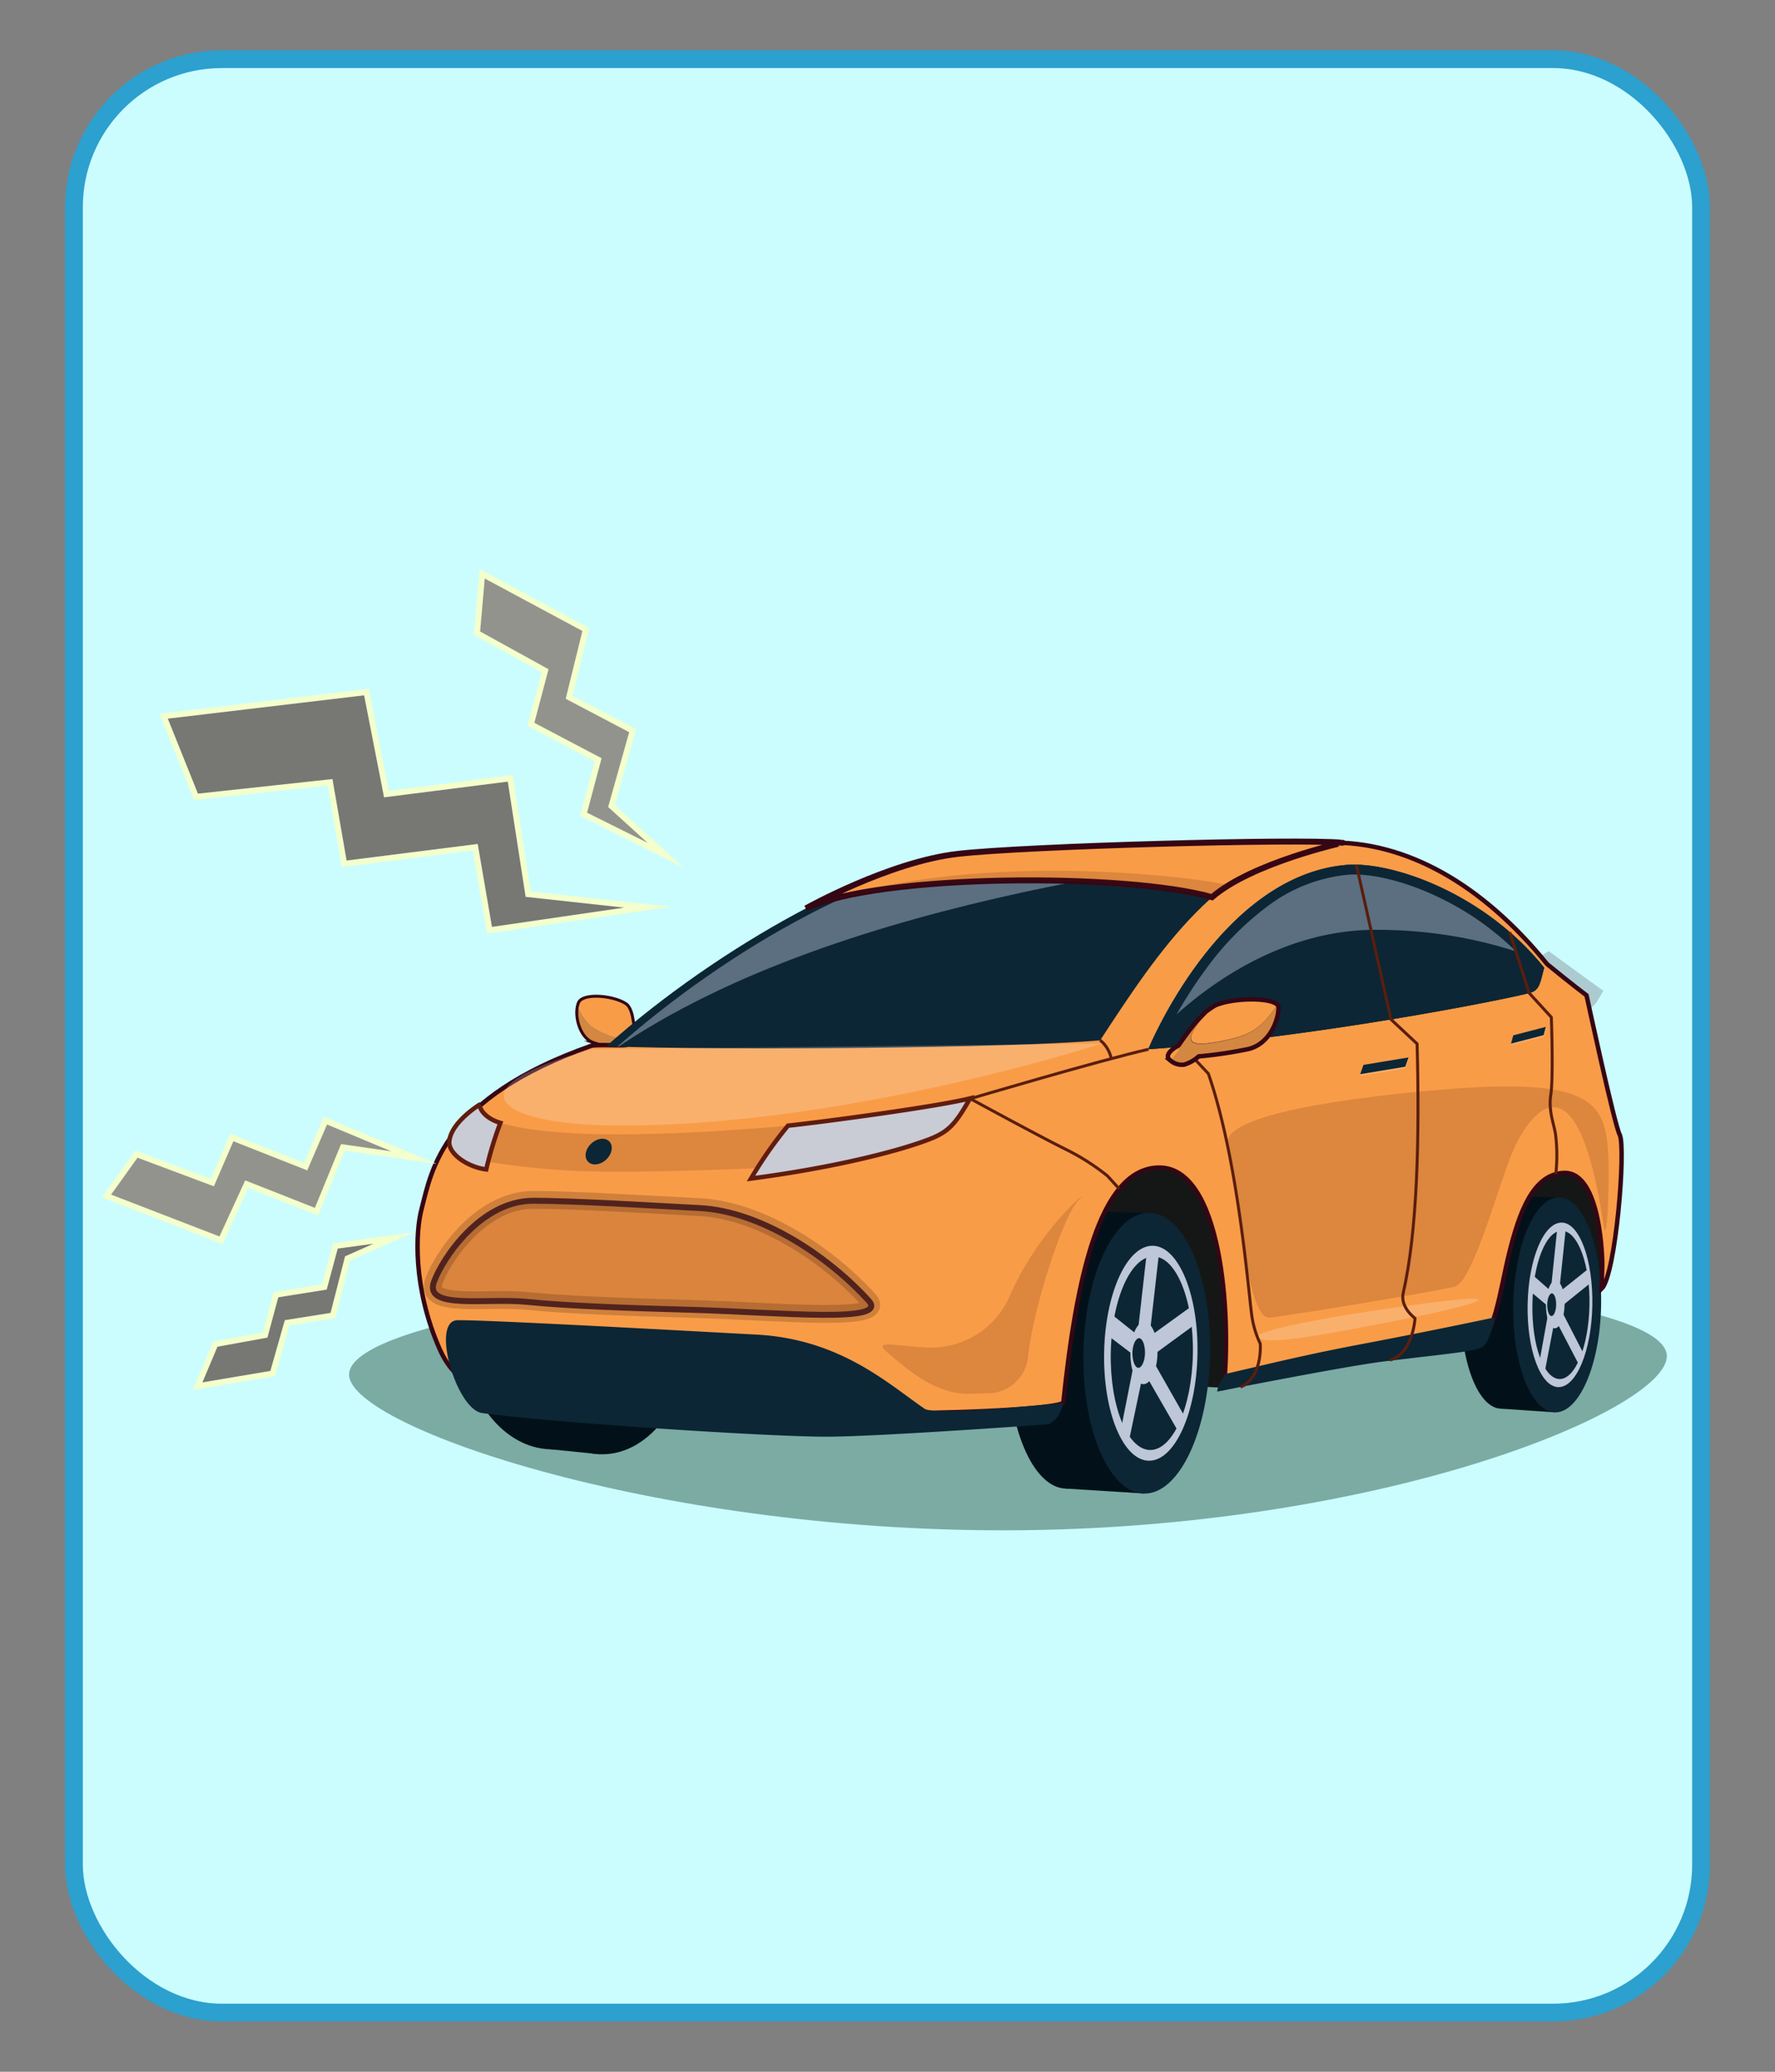 <svg id="Layer_1" data-name="Layer 1" xmlns="http://www.w3.org/2000/svg" xmlns:xlink="http://www.w3.org/1999/xlink" viewBox="0 0 300 350"><rect x="0" y="0" width="300" height="350" fill="#808080" stroke="none"/><defs><style>.cls-1,.cls-3{fill:#cbfdff;}.cls-1,.cls-35{stroke:#2ca0ce;}.cls-1,.cls-14,.cls-15,.cls-20,.cls-21,.cls-31,.cls-32,.cls-33,.cls-34,.cls-35,.cls-8{stroke-miterlimit:10;}.cls-1,.cls-20,.cls-35{stroke-width:3px;}.cls-18,.cls-2{fill:#0c2635;}.cls-4{clip-path:url(#clip-path);}.cls-5{fill:#0c3a24;opacity:0.42;}.cls-14,.cls-15,.cls-32,.cls-6{fill:#f99c48;}.cls-30,.cls-7{fill:#231f20;}.cls-19,.cls-25,.cls-7{opacity:0.17;}.cls-21,.cls-27,.cls-31,.cls-35,.cls-8{fill:none;}.cls-14,.cls-15,.cls-31,.cls-32,.cls-8{stroke:#350614;}.cls-27,.cls-8{stroke-width:0.5px;}.cls-9{fill:#151717;}.cls-10{fill:#021119;}.cls-11{fill:#bdc7d8;}.cls-12{fill:#f0f2f8;}.cls-13{fill:#a6b3c6;}.cls-14{stroke-width:4px;}.cls-14,.cls-16,.cls-17{opacity:0.2;}.cls-15,.cls-28,.cls-31{stroke-width:0.75px;}.cls-16,.cls-17{fill:#fff;}.cls-17,.cls-18{fill-rule:evenodd;}.cls-19,.cls-20,.cls-26{fill:#51180d;}.cls-20{stroke:#110402;opacity:0.18;}.cls-21{stroke:#51231e;}.cls-22{clip-path:url(#clip-path-2);}.cls-23{fill:#5b6f80;}.cls-24{clip-path:url(#clip-path-3);}.cls-27{stroke:#591e0e;stroke-linejoin:round;}.cls-28{fill:#c9ccd4;stroke:#601c0f;}.cls-29{fill:#f9eb6b;}.cls-30{opacity:0.07;}.cls-33{fill:#93938d;}.cls-33,.cls-34{stroke:#f3ffcc;}.cls-34{fill:#777774;}</style><clipPath id="clip-path"><rect class="cls-1" x="12.5" y="10" width="275" height="330" rx="25"/></clipPath><clipPath id="clip-path-2"><path class="cls-2" d="M102.47,176.75c20.08.73,68.38.34,83.47-1,9.78-14.94,20.55-31.45,38.48-33.38-26.14-.09-48.69.7-62.51,1.9C148.27,145.43,122,159.37,102.47,176.75Z"/></clipPath><clipPath id="clip-path-3"><path class="cls-2" d="M194.07,177.26c28-1.94,60.19-8.38,64.39-9.49,1.7-.45,1.79-1.41,2.53-4.29-10.08-12.57-25.76-18-33.48-17.36C206,148,194.07,177.26,194.07,177.26Z"/></clipPath></defs><rect class="cls-3" x="12.5" y="10" width="275" height="330" rx="25"/><g class="cls-4"><path class="cls-5" d="M281.72,229.06c.13,8.9-46.39,28.56-107.9,29.44S59.1,241.14,59,232.25s49.63-16.81,111.14-17.69S281.6,220.17,281.72,229.06Z"/><path class="cls-6" d="M106.59,170.58l.34,1.1A6.46,6.46,0,0,0,106.59,170.58Z"/><path class="cls-6" d="M103.15,174.9c4.73,1.59,3.88-1.44,3.15-4.87a1.67,1.67,0,0,0-.49-.5c-2.14-1.41-7.29-1.85-8-.19a3.09,3.09,0,0,0-.17.54c.06.14.13.28.2.42C99.28,173.07,100.33,174,103.15,174.9Z"/><path class="cls-6" d="M107.9,175.76a26.46,26.46,0,0,1-1-4.08l-.34-1.1a3.55,3.55,0,0,0-.29-.55c.73,3.43,1.58,6.46-3.15,4.87-2.82-1-3.87-1.83-5.3-4.6-.07-.14-.14-.28-.2-.42-.5,2.1.53,5.44,2.6,6.19a35,35,0,0,0,5.4,1.39,4.17,4.17,0,0,0,1.56,1.36,1.63,1.63,0,0,0,1.51-.55l-.87-1.65Z"/><path class="cls-7" d="M107.9,175.76a26.46,26.46,0,0,1-1-4.08l-.34-1.1a3.55,3.55,0,0,0-.29-.55c.73,3.43,1.58,6.46-3.15,4.87-2.82-1-3.87-1.83-5.3-4.6-.07-.14-.14-.28-.2-.42-.5,2.1.53,5.44,2.6,6.19a35,35,0,0,0,5.4,1.39,4.17,4.17,0,0,0,1.56,1.36,1.63,1.63,0,0,0,1.51-.55l-.87-1.65Z"/><path class="cls-8" d="M107.85,176.65l.05-.86a26.46,26.46,0,0,1-1-4.08,6.46,6.46,0,0,0-.34-1.1,3.55,3.55,0,0,0-.29-.55,1.67,1.67,0,0,0-.49-.5c-2.15-1.41-7.29-1.85-8-.18a2.74,2.74,0,0,0-.17.53c-.5,2.1.52,5.44,2.6,6.19a34.64,34.64,0,0,0,5.4,1.39,4.17,4.17,0,0,0,1.56,1.36,1.61,1.61,0,0,0,1.51-.55Z"/><path class="cls-9" d="M270.69,217.74l-19.78,9-45.08,7.66L174,232.77l-51.38-3.55,15.72-38.35,130.71,5.89a87.68,87.68,0,0,0,1.67,9.2C271.91,211,270.69,217.74,270.69,217.74Z"/><path class="cls-9" d="M268.39,217.7l-19.78,9-45.08,7.67-31.83-1.68-51.38-3.55L136,190.83l130.71,5.89a90.5,90.5,0,0,0,1.67,9.19C269.61,210.92,268.39,217.7,268.39,217.7Z"/><ellipse class="cls-10" cx="180.63" cy="228.06" rx="23.43" ry="10.3" transform="translate(-50.85 404.28) rotate(-88.9)"/><polygon class="cls-10" points="181.07 204.63 194.02 204.88 193.35 252.31 180.18 251.48 181.07 204.63"/><ellipse class="cls-2" cx="193.81" cy="228.6" rx="23.72" ry="10.7" transform="translate(-38.46 417.99) rotate(-88.9)"/><ellipse class="cls-11" cx="194.5" cy="228.61" rx="18.16" ry="7.89" transform="translate(-37.8 418.69) rotate(-88.9)"/><ellipse class="cls-2" cx="194.67" cy="228.61" rx="16.35" ry="6.94" transform="translate(-37.63 418.86) rotate(-88.9)"/><polygon class="cls-11" points="195.96 211.05 194.28 225.81 201.51 220.59 202 223.73 194.49 229.22 200.27 239.39 199.3 242.12 193.28 231.66 190.62 244.3 189.35 241.99 191.89 229.14 186.95 225.39 187.44 221.69 192.25 225.53 193.91 210.82 195.96 211.05"/><path class="cls-11" d="M191.06,228.54c-.05,2.91.92,5.28,2.18,5.3s2.33-2.31,2.39-5.21-.93-5.27-2.19-5.3S191.12,225.64,191.06,228.54Z"/><path class="cls-2" d="M191.39,228.55c0,1.38.44,2.51,1,2.53s1.11-1.1,1.13-2.49-.43-2.51-1-2.52S191.42,227.17,191.39,228.55Z"/><ellipse class="cls-10" cx="93.55" cy="223.32" rx="21.53" ry="15.75" transform="translate(-131.52 312.57) rotate(-88.9)"/><polygon class="cls-10" points="93.79 201.79 103.25 201.97 101.33 245.68 92.97 244.83 93.79 201.79"/><ellipse class="cls-10" cx="101.99" cy="223.88" rx="21.79" ry="15.17" transform="translate(-123.8 321.57) rotate(-88.9)"/><ellipse class="cls-12" cx="102.97" cy="223.9" rx="16.68" ry="11.18" transform="translate(-122.86 322.56) rotate(-88.9)"/><ellipse class="cls-2" cx="103.21" cy="223.91" rx="15.02" ry="9.84" transform="translate(-122.63 322.81) rotate(-88.9)"/><polygon class="cls-12" points="104.88 207.78 103.48 221.34 112.83 216.6 113.56 219.49 103.8 224.48 111.25 233.86 109.91 236.36 102.12 226.71 97.63 238.28 95.81 236.14 100.12 224.38 92.25 220.87 92.9 217.48 100.59 221.06 101.96 207.55 104.88 207.78"/><path class="cls-13" d="M98.8,223.82c0,2.67,1.36,4.86,3.14,4.89s3.28-2.1,3.33-4.76-1.35-4.86-3.14-4.89S98.85,221.16,98.8,223.82Z"/><path class="cls-12" d="M99.89,223.84c0,1.27.65,2.32,1.5,2.33s1.56-1,1.58-2.27-.64-2.31-1.49-2.33S99.92,222.57,99.89,223.84Z"/><path class="cls-6" d="M108,175.86l0-.1-.05.86.87,1.65.16-.2C109.57,177.14,108,175.86,108,175.86Z"/><path class="cls-7" d="M108,175l-1-3.31a26.46,26.46,0,0,0,1,4.08Z"/><path class="cls-10" d="M246.89,219.9c-.19,9.91,2.86,18,6.8,18.08s7.3-7.9,7.49-17.81-2.85-18-6.8-18.08S247.08,210,246.89,219.9Z"/><polygon class="cls-10" points="254.38 202.09 263.36 202.26 262.83 238.6 253.69 237.98 254.38 202.09"/><path class="cls-2" d="M255.76,220.29c-.2,10,3,18.23,7.07,18.31s7.58-8,7.78-18-3-18.23-7.08-18.31S256,210.26,255.76,220.29Z"/><path class="cls-11" d="M258.19,220.34c-.15,7.68,2.18,13.95,5.2,14s5.6-6.12,5.74-13.8-2.18-14-5.2-14S258.34,212.66,258.19,220.34Z"/><path class="cls-2" d="M259,220.35c-.13,6.92,1.92,12.57,4.58,12.62s4.92-5.52,5.06-12.43S266.68,208,264,207.92,259.09,213.44,259,220.35Z"/><polygon class="cls-11" points="264.7 206.99 263.51 218.3 268.54 214.29 268.87 216.7 263.65 220.91 267.65 228.69 266.98 230.78 262.81 222.78 260.95 232.46 260.07 230.7 261.85 220.85 258.43 217.99 258.77 215.16 262.1 218.09 263.27 206.81 264.7 206.99"/><path class="cls-11" d="M261.28,220.4c0,2.22.63,4,1.5,4s1.62-1.77,1.66-4-.63-4-1.5-4.06S261.32,218.17,261.28,220.4Z"/><path class="cls-2" d="M261.5,220.4c0,1.06.3,1.93.72,1.93s.77-.84.79-1.9-.3-1.92-.71-1.93S261.52,219.34,261.5,220.4Z"/><path class="cls-14" d="M194.07,177.26l63.4-11.68,4.18-2.5,6.72,4.88c-.5.88-3.95,3.31-6.17,3.9-14.1,3.76-46.3,8.07-58,9.52h0l-2.65-2.79-4,.4,2.84,2.82C189.27,183,176,183.39,194.07,177.26Z"/><path class="cls-15" d="M270.69,217.74l.12-4.19s-.09-15.61-6.46-15.4c-5.23.17-7.56,6.6-9.31,13.72-1.48,6-2.56,15-5.87,15.47-7.13.94-15.75,2.26-23.14,3.23s-19.2,3.9-19.2,3.9c1.32-12.4-.38-37.57-11.12-37.22-9.93.32-13.81,18.79-16,39.76-2.23,1.2-22.17,1.88-31.26,1.71-9.7-.19-55.84-2.58-61.58-3.38s-9.84-1.2-12.61-7.54c-4.55-10.4-4-19.91-3-23.58,1.71-6.71,3.66-18.71,28.59-27.52.84-.3,5.14,0,6.06-.16,18.89-16.56,39.5-29.31,56.25-31.26,16.33-1.9,42.74-2.49,62.32-2.93,13.21-.3,26.11,7.1,37,20.52,3.86,3.17,6.67,5.29,6.67,5.29s4.7,21.86,5.6,23.53C274.83,193.81,273.1,215.38,270.69,217.74Z"/><path class="cls-16" d="M232.13,221.43c-9.15,1.38-21.92,3.72-19.22,4.74s13.84-1.32,21.1-2.68C251.32,220.24,259.41,217.33,232.13,221.43Z"/><path class="cls-2" d="M177.27,240.61a4.88,4.88,0,0,0,2.4-3.6s-21.51,2.22-23.37,1c-6-4.07-14.19-11.82-28.55-12.55-7.28-.38-45.91-2.54-50.45-2.42s-.19,15,4.14,15.67c10.87,1.55,49.32,4.11,58.95,4S177.27,240.61,177.27,240.61Z"/><polygon class="cls-17" points="260.93 175.11 255.43 176.54 255.81 175.14 261.3 173.71 260.93 175.11"/><polygon class="cls-18" points="260.89 174.88 255.39 176.31 255.76 174.91 261.26 173.48 260.89 174.88"/><polygon class="cls-17" points="237.54 180.48 229.93 181.74 230.47 180.16 238.09 178.91 237.54 180.48"/><polygon class="cls-18" points="237.51 180.21 229.9 181.47 230.44 179.9 238.06 178.64 237.51 180.21"/><path class="cls-19" d="M207.45,193.44c2.23,10.54,3.34,29.58,7.17,29.15,4.66-.53,28.19-4.46,31.23-5.22S253,201,255.61,194.68c2.45-5.87,10.81-18.64,15.45,12.4.57,3.82,1-7.8.77-12-.51-8.82-2.82-12.86-26.27-11.15C237.05,184.61,206.15,187.31,207.45,193.44Z"/><path class="cls-19" d="M182.28,202.76c2.74-2.75-6.59,4.63-11.61,16.16a14.48,14.48,0,0,1-13.84,8.73c-5.53-.22-9.57-1.47-6.73.94,3.86,3.26,8.27,7,13.86,6.88l3.28-.1a6.86,6.86,0,0,0,6.53-6.23C174.5,221.44,179.65,205.39,182.28,202.76Z"/><path class="cls-20" d="M90.08,202.7c6.8,0,20.18.82,28.19,1.23,10.23.53,21.6,8,28.55,15.66,3.49,3.84-14.51,2-29.82,1.54-10-.28-21.11-.65-27.91-1.35s-17.49,1.41-15.74-3.39C74.82,212.37,81.24,202.74,90.08,202.7Z"/><path class="cls-21" d="M90.07,202.85c6.81,0,20.18.82,28.2,1.24,10.23.53,21.6,8,28.55,15.65,3.49,3.85-14.51,2-29.83,1.54-9.95-.27-21.1-.64-27.9-1.34s-17.49,1.4-15.74-3.4C74.82,212.53,81.24,202.9,90.07,202.85Z"/><path class="cls-2" d="M102.47,176.75c20.08.73,68.38.34,83.47-1,9.78-14.94,20.55-31.45,38.48-33.38-26.14-.09-48.69.7-62.51,1.9C148.27,145.43,122,159.37,102.47,176.75Z"/><g class="cls-22"><path class="cls-23" d="M103.7,177.39c39.11-26.91,104.5-32.26,120.79-35.25-26.14-.08-40.28.38-54.1,1.44C149.61,145.18,123.23,160,103.7,177.39Z"/></g><path class="cls-2" d="M252.67,222.55S241.14,225,230.5,227c-9.94,1.88-15.2,3.22-23.46,5.13a23,23,0,0,1-1.17,2.11l-.15.85s21.44-4.25,28.06-5.07c12.55-1.54,16.08-1.71,17.07-2.7S252.67,222.55,252.67,222.55Z"/><path class="cls-2" d="M194.07,177.26c28-1.94,60.19-8.38,64.39-9.49,1.7-.45,1.79-1.41,2.53-4.29-10.08-12.57-25.76-18-33.48-17.36C206,148,194.07,177.26,194.07,177.26Z"/><g class="cls-24"><path class="cls-23" d="M194.61,175.62s15.5-18.41,37.64-18.54c17.34-.1,28.76,5.53,28.76,5.53s-.54-20.4-21.17-20.79-35.3,4-39,10.53S194.61,175.62,194.61,175.62Z"/></g><path class="cls-2" d="M229.2,146.07c-.6,0-1.16,0-1.69.05-21.5,1.89-33.44,31.14-33.44,31.14,28-1.94,60.19-8.38,64.39-9.49,1.7-.45,1.79-1.41,2.53-4.29C251.6,151.77,237.35,146.23,229.2,146.07Zm29.37,19.8c-.07.11-.11.19-.53.3-2,.53-11.09,2.42-23.13,4.41-9.84,1.62-24.2,3.73-38.18,4.83a77,77,0,0,1,7.31-12,49.21,49.21,0,0,1,10.14-10.27,26.86,26.86,0,0,1,13.47-5.35,14.74,14.74,0,0,1,1.52-.05c4.17.08,9.53,1.61,14.72,4.2a47.89,47.89,0,0,1,15.3,12A11.14,11.14,0,0,1,258.57,165.87Z"/><g class="cls-25"><path class="cls-26" d="M82.2,196.22a129.61,129.61,0,0,0,17.1,1.66c11.35.29,28.88-.54,28.88-.54l5-7.17s-19.1,1.82-33.24,1.41c-11.44-.33-15.71-2-15.71-2Z"/></g><ellipse class="cls-2" cx="101.18" cy="194.56" rx="2.48" ry="1.85" transform="translate(-105.54 121.37) rotate(-43.03)"/><path class="cls-27" d="M229.26,146.16l5.84,26.06,4.41,4.12c.42,15.7.06,31.65-2.35,42.1-.55,2.42,2,4.27,2,4.27s-.33,6-4.27,7.06"/><path class="cls-27" d="M255.17,157.51l3.29,10.26,3.74,4.09s.37,10.09-.09,13.06.68,5.27.84,7.07a28.7,28.7,0,0,1,0,6.37"/><path class="cls-27" d="M199.92,176.8l4.31,4.58c5.09,14.65,6.76,37,7.37,41.07A16.24,16.24,0,0,0,213,227s.46,5.68-3.34,7.33"/><path class="cls-27" d="M164,185.61s21.73-6.44,30.12-8.35"/><path class="cls-27" d="M185.94,175.73a5.42,5.42,0,0,1,1.87,3.07"/><path class="cls-27" d="M164,185.61s11,6,16.06,8.52a38.31,38.31,0,0,1,7.1,4.51l2,2.2"/><path class="cls-28" d="M126.93,199.1a69.56,69.56,0,0,1,6.25-8.93c5.54-.59,24.94-3.16,30.77-4.61-2.46,4.38-3.66,5.68-7,6.95C151.2,194.7,140.11,197.38,126.93,199.1Z"/><path class="cls-28" d="M82.18,197.56c-3-.36-6.47-2.59-6.24-4.77.34-3.31,5.27-6.27,5.27-6.27-.4.23.31,2.27,3.36,3.18A60.87,60.87,0,0,0,82.18,197.56Z"/><path class="cls-6" d="M199.25,176.55l-.08.1s-2.54,1.3-1.54,2.34l.24.22,1.41-1.74Z"/><path class="cls-29" d="M202.34,172.46l1.44-1.5A17.29,17.29,0,0,0,202.34,172.46Z"/><path class="cls-6" d="M206.57,175.85c4.36-.88,6-1.79,8.33-4.7a11.47,11.47,0,0,0,1-1.46c-1.31-1.22-7.41-1.13-10.4.12a5.74,5.74,0,0,0-1.24.78C201.14,174.68,198.69,177.44,206.57,175.85Z"/><path class="cls-30" d="M204.5,170.22l-.72.74.44-.37Z"/><path class="cls-30" d="M199.21,175.71l0,.84c.81-1.14,1.91-2.72,3.09-4.09Z"/><path class="cls-6" d="M200.15,179.88a6.28,6.28,0,0,0,2.46-1.39,73.55,73.55,0,0,0,8.33-1.23c3.5-.77,5.15-4.63,5.17-7a.7.7,0,0,0-.25-.52,11.47,11.47,0,0,1-1,1.46c-2.33,2.91-4,3.82-8.33,4.7-7.88,1.59-5.43-1.17-2.35-5.26l-.44.37-1.44,1.5c-1.18,1.37-2.28,2.95-3.09,4.09l0,.92-1.41,1.74A3,3,0,0,0,200.15,179.88Z"/><path class="cls-7" d="M200.14,179.88a6.42,6.42,0,0,0,2.46-1.39,73.66,73.66,0,0,0,8.32-1.23c3.51-.77,5.15-4.63,5.18-7a.68.68,0,0,0-.26-.52,9.66,9.66,0,0,1-1,1.46c-2.33,2.91-4,3.82-8.33,4.7-7.87,1.59-5.43-1.17-2.35-5.26l-.43.37-1.45,1.5c-1.18,1.37-2.28,2.95-3.09,4.09l0,.92-1.41,1.74A3,3,0,0,0,200.14,179.88Z"/><path class="cls-31" d="M215.85,169.7h0c-1.31-1.22-7.41-1.13-10.4.12a13.19,13.19,0,0,0-1.69,1.15l-1.45,1.5c-1.18,1.37-2.28,2.95-3.09,4.09v0l-.06.08s-2.54,1.3-1.54,2.34l.23.21h0a3,3,0,0,0,2.28.67,6.42,6.42,0,0,0,2.46-1.39,73.66,73.66,0,0,0,8.32-1.23c3.51-.77,5.15-4.63,5.18-7A.7.7,0,0,0,215.85,169.7Z"/><path class="cls-32" d="M204.85,151.57c-14.3-4.11-56.21-4-68.65,1.89,0,0,14.08-7.89,25.71-9.21s57.34-2.57,65-1.88C227,142.37,211.61,145.73,204.85,151.57Z"/><path class="cls-19" d="M140.46,151.94s28.13-7.08,64.39-.37c0,0,1.67-1.34,2.62-1.91S169.07,143,140.46,151.94Z"/><path class="cls-16" d="M100.06,177.26c-23.79,6.42-16.18,12.49,2.37,12.84,39,.74,83.78-13.8,83.78-13.8Z"/><polygon class="cls-33" points="81.5 96.94 80.62 106.96 92.13 113.31 89.73 122.37 101.09 128.35 98.64 137.56 112.47 144.45 103.35 136.17 106.93 123.44 96.19 117.79 99.01 106.34 81.5 96.94"/><polygon class="cls-34" points="33.4 234.18 36.4 227.07 44.8 225.54 46.64 218.72 54.82 217.42 56.69 210.48 66.52 209.15 58.74 212.6 56.27 222.24 48.53 223.47 46.09 232.04 33.4 234.18"/><polygon class="cls-33" points="18 202.05 23.06 194.98 35.88 199.78 39.18 192.16 51.66 197.08 55.01 189.32 69.98 195.56 57.96 193.83 53.49 204.7 41.7 200.05 37.35 209.52 18 202.05"/><polygon class="cls-34" points="27.66 120.99 33.13 134.61 55.78 132.16 58.17 145.93 80.33 143.13 82.74 157.15 109.44 153.26 89.27 151.06 86.24 131.49 65.31 134.15 61.94 116.92 27.66 120.99"/></g><rect class="cls-35" x="12.5" y="10" width="275" height="330" rx="25"/></svg>